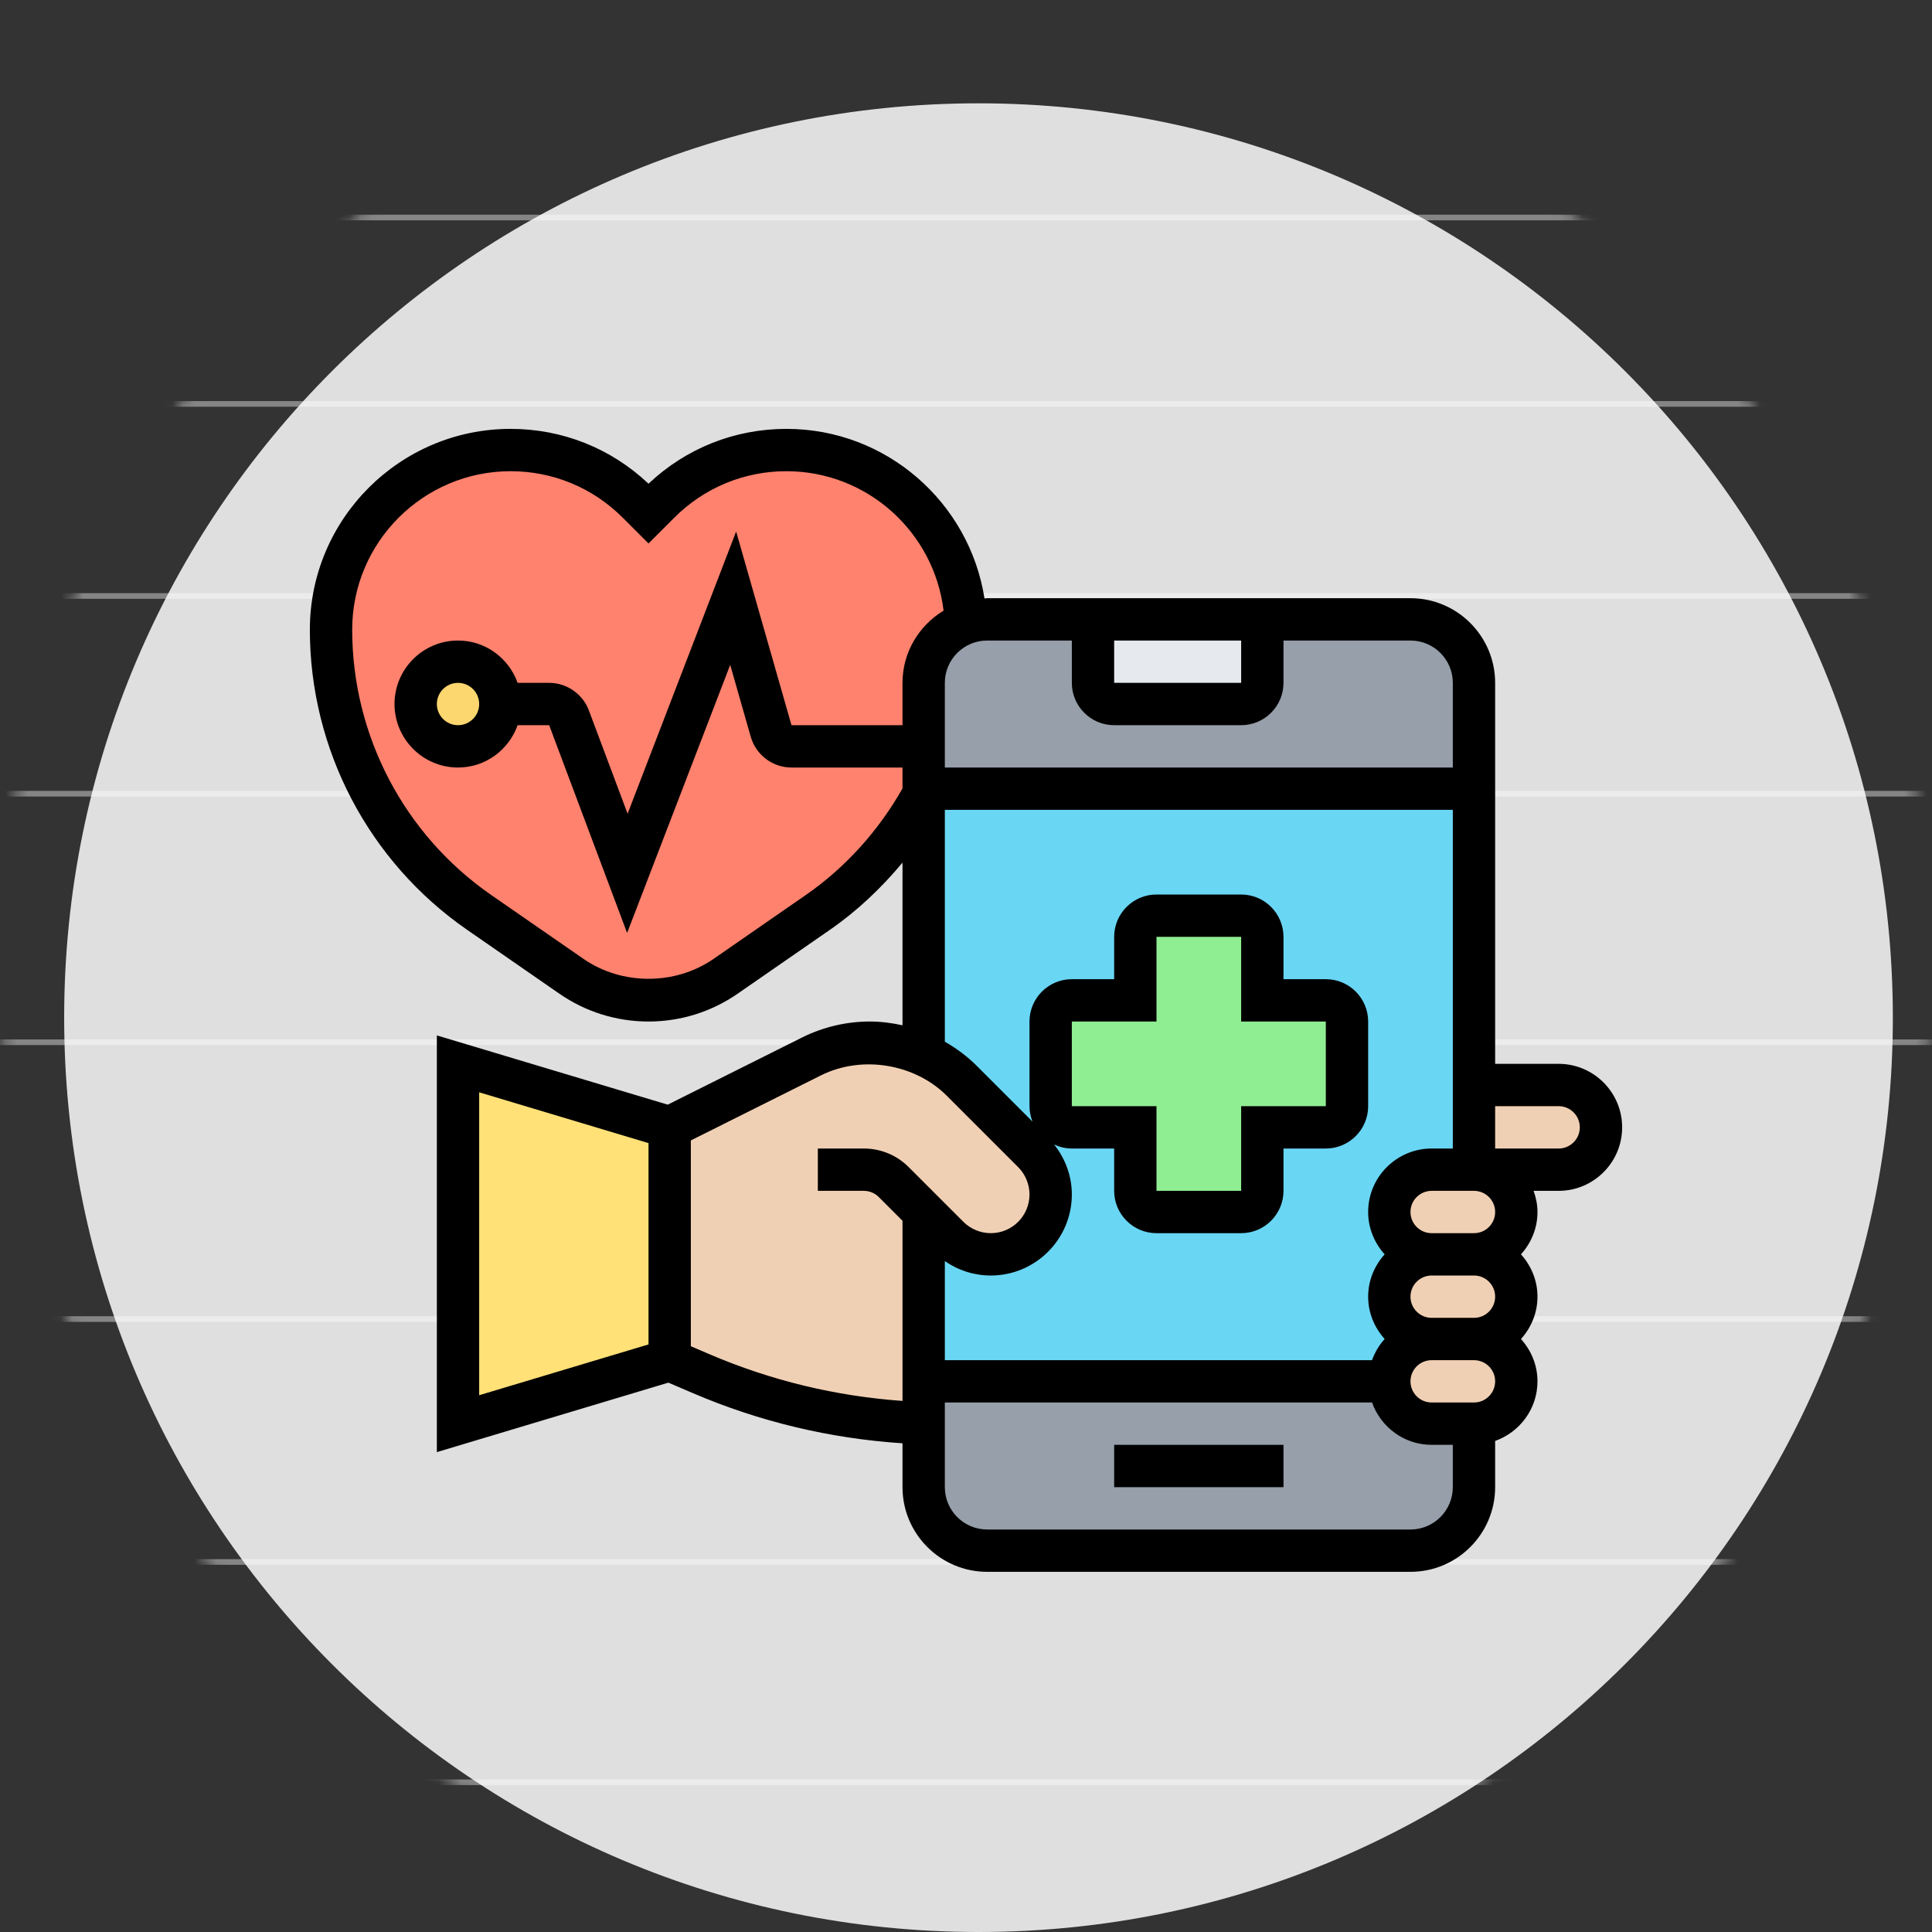 <svg width="174" height="174" viewBox="0 0 174 174" fill="none" xmlns="http://www.w3.org/2000/svg">
<rect x="0" y="0" width="174" height="174" fill="#333333" stroke="none"/>
<path d="M88.127 174C133.606 174 170.474 137.132 170.474 91.652C170.474 46.173 133.606 9.305 88.127 9.305C42.648 9.305 5.779 46.173 5.779 91.652C5.779 137.132 42.648 174 88.127 174Z" fill="#DFDFDF"/>
<mask id="mask0_6_229" style="mask-type:alpha" maskUnits="userSpaceOnUse" x="0" y="0" width="174" height="174">
<path d="M87 174C135.049 174 174 135.049 174 87C174 38.951 135.049 0 87 0C38.951 0 0 38.951 0 87C0 135.049 38.951 174 87 174Z" fill="#017CF5"/>
</mask>
<g mask="url(#mask0_6_229)">
<line opacity="0.4" x1="-3.561" y1="19.588" x2="175.018" y2="19.588" stroke="white" stroke-width="0.509"/>
<line opacity="0.4" x1="-3.561" y1="36.377" x2="175.018" y2="36.377" stroke="white" stroke-width="0.509"/>
<line opacity="0.4" x1="-3.561" y1="53.675" x2="175.018" y2="53.675" stroke="white" stroke-width="0.509"/>
<line opacity="0.4" x1="-3.561" y1="71.482" x2="175.018" y2="71.482" stroke="white" stroke-width="0.509"/>
<line opacity="0.4" x1="-3.561" y1="93.868" x2="175.018" y2="93.868" stroke="white" stroke-width="0.509"/>
<line opacity="0.4" x1="-3.561" y1="118.798" x2="175.018" y2="118.798" stroke="white" stroke-width="0.509"/>
<line opacity="0.4" x1="-3.561" y1="140.675" x2="175.018" y2="140.675" stroke="white" stroke-width="0.509"/>
<line opacity="0.4" x1="-3.561" y1="160.517" x2="175.018" y2="160.517" stroke="white" stroke-width="0.509"/>
</g>
<path d="M86.981 56.124C87.572 55.896 88.22 55.781 88.906 55.781H98.438V61.5C98.438 62.548 99.295 63.406 100.344 63.406H111.781C112.83 63.406 113.688 62.548 113.688 61.5V55.781H127.031C130.196 55.781 132.75 58.336 132.75 61.5V71.031H83.493H83.188V67.219V61.5C83.188 59.022 84.77 56.906 86.981 56.124Z" fill="#969FAA"/>
<path d="M132.75 128.219V133.938C132.75 137.102 130.196 139.656 127.031 139.656H88.906C85.742 139.656 83.188 137.102 83.188 133.938V128.181V124.406H125.125C125.125 125.455 125.544 126.408 126.25 127.094C126.936 127.799 127.889 128.219 128.938 128.219H132.75Z" fill="#969FAA"/>
<path d="M60.312 101.531V122.5L41.25 128.219V95.812L60.312 101.531Z" fill="#FFE177"/>
<path d="M93.043 103.762L86.619 97.338C85.609 96.327 84.446 95.527 83.169 94.974L83.188 94.955V71.565C83.302 71.393 83.398 71.222 83.493 71.031H132.751V97.719V105.344H128.938C126.841 105.344 125.126 107.059 125.126 109.156C125.126 110.205 125.545 111.158 126.25 111.844C126.936 112.549 127.89 112.969 128.938 112.969C126.841 112.969 125.126 114.684 125.126 116.781C125.126 117.83 125.545 118.783 126.25 119.469C126.936 120.174 127.89 120.594 128.938 120.594C126.841 120.594 125.126 122.309 125.126 124.406H83.188V109.156L85.418 111.387C86.429 112.397 87.801 112.969 89.231 112.969C90.718 112.969 92.071 112.359 93.043 111.387C94.016 110.414 94.626 109.061 94.626 107.574C94.626 106.144 94.054 104.772 93.043 103.762Z" fill="#69D6F4"/>
<path d="M83.188 71.031V71.565C80.919 75.74 77.678 79.381 73.656 82.183L65.345 87.921C63.305 89.331 60.884 90.094 58.406 90.094C55.928 90.094 53.507 89.331 51.468 87.921L43.156 82.183C38.982 79.285 35.646 75.454 33.358 71.088C31.071 66.723 29.812 61.805 29.812 56.715C29.812 52.236 31.623 48.194 34.559 45.278C37.476 42.342 41.517 40.531 45.997 40.531C50.286 40.531 54.384 42.228 57.434 45.278L58.406 46.25L59.378 45.278C60.903 43.753 62.695 42.571 64.64 41.751C66.565 40.951 68.662 40.531 70.816 40.531C79.566 40.531 86.676 47.451 86.981 56.124C84.77 56.906 83.188 59.022 83.188 61.5V67.219V71.031Z" fill="#FF826E"/>
<path d="M41.25 67.219C43.356 67.219 45.062 65.512 45.062 63.406C45.062 61.301 43.356 59.594 41.25 59.594C39.144 59.594 37.438 61.301 37.438 63.406C37.438 65.512 39.144 67.219 41.25 67.219Z" fill="#FCD770"/>
<path d="M113.688 55.781V61.5C113.688 62.548 112.83 63.406 111.781 63.406H100.344C99.295 63.406 98.438 62.548 98.438 61.5V55.781H113.688Z" fill="#E6E9ED"/>
<path d="M135.438 121.718C136.143 122.405 136.562 123.358 136.562 124.406C136.562 126.503 134.847 128.219 132.75 128.219H128.938C127.889 128.219 126.936 127.799 126.25 127.094C125.544 126.408 125.125 125.455 125.125 124.406C125.125 122.309 126.841 120.594 128.938 120.594H132.75C133.798 120.594 134.752 121.013 135.438 121.718Z" fill="#F0D0B4"/>
<path d="M136.562 116.781C136.562 118.878 134.847 120.594 132.75 120.594H128.938C127.889 120.594 126.936 120.174 126.25 119.469C125.544 118.783 125.125 117.83 125.125 116.781C125.125 114.684 126.841 112.969 128.938 112.969H132.75C133.798 112.969 134.752 113.388 135.438 114.093C136.143 114.78 136.562 115.733 136.562 116.781Z" fill="#F0D0B4"/>
<path d="M132.75 105.344C133.798 105.344 134.752 105.763 135.438 106.468C136.143 107.155 136.562 108.108 136.562 109.156C136.562 111.253 134.847 112.969 132.75 112.969H128.938C127.889 112.969 126.936 112.549 126.25 111.844C125.544 111.158 125.125 110.205 125.125 109.156C125.125 107.059 126.841 105.344 128.938 105.344H132.75Z" fill="#F0D0B4"/>
<path d="M140.375 97.719C142.472 97.719 144.188 99.434 144.188 101.531C144.188 102.58 143.768 103.533 143.063 104.219C142.377 104.924 141.423 105.344 140.375 105.344H132.75V97.719H140.375Z" fill="#F0D0B4"/>
<path d="M83.188 109.156V124.406V128.181C76.287 127.952 69.501 126.427 63.153 123.72L60.312 122.5V101.531L73.084 95.145C74.724 94.326 76.516 93.906 78.327 93.906C80.004 93.906 81.662 94.268 83.168 94.974C84.446 95.527 85.608 96.327 86.619 97.338L93.043 103.762C94.053 104.772 94.625 106.144 94.625 107.574C94.625 109.061 94.015 110.414 93.043 111.387C92.071 112.359 90.717 112.969 89.23 112.969C87.801 112.969 86.428 112.397 85.418 111.387L83.188 109.156Z" fill="#F0D0B4"/>
<path d="M121.312 92V99.625C121.312 100.673 120.455 101.531 119.406 101.531H113.688V107.25C113.688 108.298 112.83 109.156 111.781 109.156H104.156C103.108 109.156 102.25 108.298 102.25 107.25V101.531H96.531C95.483 101.531 94.625 100.673 94.625 99.625V92C94.625 90.952 95.483 90.094 96.531 90.094H102.25V84.375C102.25 83.327 103.108 82.469 104.156 82.469H111.781C112.83 82.469 113.688 83.327 113.688 84.375V90.094H119.406C120.455 90.094 121.312 90.952 121.312 92Z" fill="#90EE92"/>
<path d="M100.344 130.125H115.594V133.938H100.344V130.125Z" fill="black"/>
<path d="M140.375 95.812H134.656V61.5C134.656 57.295 131.236 53.875 127.031 53.875H88.906C88.824 53.875 88.748 53.896 88.666 53.9C87.311 45.261 79.838 38.625 70.826 38.625C66.167 38.625 61.778 40.375 58.406 43.564C55.034 40.375 50.646 38.625 45.987 38.625C36.017 38.625 27.906 46.736 27.906 56.706C27.906 67.495 33.202 77.602 42.074 83.744L50.373 89.491C52.745 91.133 55.522 92 58.406 92C61.29 92 64.068 91.133 66.439 89.491L74.739 83.744C77.196 82.044 79.375 79.979 81.281 77.688V92.341C80.315 92.124 79.327 92 78.33 92C76.226 92 74.12 92.498 72.234 93.439L60.137 99.488L39.344 93.251V130.781L60.198 124.524L62.394 125.466C68.418 128.047 74.764 129.557 81.281 129.986V133.938C81.281 138.143 84.701 141.562 88.906 141.562H127.031C131.236 141.562 134.656 138.143 134.656 133.938V129.774C136.869 128.985 138.469 126.888 138.469 124.406C138.469 122.937 137.895 121.608 136.982 120.594C137.897 119.58 138.469 118.251 138.469 116.781C138.469 115.312 137.895 113.983 136.982 112.969C137.897 111.955 138.469 110.626 138.469 109.156C138.469 108.485 138.332 107.849 138.118 107.25H140.375C143.528 107.25 146.094 104.684 146.094 101.531C146.094 98.378 143.528 95.812 140.375 95.812ZM100.344 57.688H111.781V61.5H100.344V57.688ZM96.531 57.688V61.5C96.531 63.603 98.241 65.312 100.344 65.312H111.781C113.884 65.312 115.594 63.603 115.594 61.5V57.688H127.031C129.134 57.688 130.844 59.397 130.844 61.5V69.125H85.094V61.5C85.094 59.397 86.804 57.688 88.906 57.688H96.531ZM72.57 80.608L64.27 86.356C60.808 88.752 56.008 88.752 52.546 86.356L44.243 80.608C36.401 75.179 31.719 66.245 31.719 56.706C31.719 48.839 38.118 42.438 45.987 42.438C49.798 42.438 53.381 43.922 56.077 46.616L58.406 48.945L60.736 46.616C63.431 43.922 67.015 42.438 70.826 42.438C78.115 42.438 84.133 47.933 84.981 54.996C82.774 56.334 81.281 58.736 81.281 61.5V65.312H71.283L66.298 47.87L56.523 73.286L53.031 63.972C52.474 62.493 51.041 61.5 49.46 61.5H46.618C45.829 59.287 43.732 57.688 41.25 57.688C38.097 57.688 35.531 60.253 35.531 63.406C35.531 66.559 38.097 69.125 41.25 69.125C43.732 69.125 45.829 67.526 46.618 65.312H49.46L56.479 84.024L65.764 59.88L67.615 66.357C68.079 67.987 69.586 69.125 71.281 69.125H81.281V71.01C79.131 74.804 76.159 78.124 72.57 80.608ZM43.156 63.406C43.156 64.457 42.302 65.312 41.25 65.312C40.198 65.312 39.344 64.457 39.344 63.406C39.344 62.356 40.198 61.5 41.25 61.5C42.302 61.5 43.156 62.356 43.156 63.406ZM85.094 72.938H130.844V103.438H128.938C125.785 103.438 123.219 106.003 123.219 109.156C123.219 110.626 123.793 111.955 124.706 112.969C123.791 113.983 123.219 115.312 123.219 116.781C123.219 118.251 123.793 119.58 124.706 120.594C124.208 121.145 123.823 121.787 123.569 122.5H85.094V113.577C86.302 114.414 87.732 114.875 89.234 114.875C93.256 114.875 96.531 111.6 96.531 107.578C96.531 105.918 95.95 104.358 94.936 103.075C95.422 103.302 95.959 103.438 96.531 103.438H100.344V107.25C100.344 109.353 102.054 111.062 104.156 111.062H111.781C113.884 111.062 115.594 109.353 115.594 107.25V103.438H119.406C121.509 103.438 123.219 101.728 123.219 99.625V92C123.219 89.897 121.509 88.188 119.406 88.188H115.594V84.375C115.594 82.272 113.884 80.562 111.781 80.562H104.156C102.054 80.562 100.344 82.272 100.344 84.375V88.188H96.531C94.429 88.188 92.719 89.897 92.719 92V99.625C92.719 100.115 92.82 100.582 92.989 101.013L87.97 95.994C87.114 95.138 86.138 94.415 85.094 93.819V72.938ZM134.656 116.781C134.656 117.833 133.802 118.688 132.75 118.688H128.938C127.885 118.688 127.031 117.833 127.031 116.781C127.031 115.729 127.885 114.875 128.938 114.875H132.75C133.802 114.875 134.656 115.729 134.656 116.781ZM119.406 92V99.625H111.781V107.25H104.156V99.625H96.531V92H104.156V84.375H111.781V92H119.406ZM43.156 98.374L58.406 102.949V121.082L43.156 125.657V98.374ZM63.894 121.962L62.219 121.244V102.709L73.938 96.85C77.612 95.016 82.375 95.79 85.273 98.689L91.697 105.113C92.347 105.761 92.719 106.659 92.719 107.578C92.719 109.499 91.156 111.062 89.234 111.062C88.317 111.062 87.418 110.691 86.769 110.043L81.84 105.113C80.761 104.034 79.323 103.438 77.797 103.438H73.656V107.25H77.797C78.298 107.25 78.79 107.452 79.144 107.809L81.281 109.945V126.17C75.284 125.744 69.443 124.34 63.894 121.962ZM127.031 137.75H88.906C86.804 137.75 85.094 136.04 85.094 133.938V126.312H123.569C124.359 128.526 126.456 130.125 128.938 130.125H130.844V133.938C130.844 136.04 129.134 137.75 127.031 137.75ZM132.75 126.312H128.938C127.885 126.312 127.031 125.458 127.031 124.406C127.031 123.354 127.885 122.5 128.938 122.5H132.75C133.802 122.5 134.656 123.354 134.656 124.406C134.656 125.458 133.802 126.312 132.75 126.312ZM134.656 109.156C134.656 110.208 133.802 111.062 132.75 111.062H128.938C127.885 111.062 127.031 110.208 127.031 109.156C127.031 108.104 127.885 107.25 128.938 107.25H132.75C133.802 107.25 134.656 108.104 134.656 109.156ZM140.375 103.438H134.656V99.625H140.375C141.427 99.625 142.281 100.479 142.281 101.531C142.281 102.583 141.427 103.438 140.375 103.438Z" fill="black"/>
</svg>
